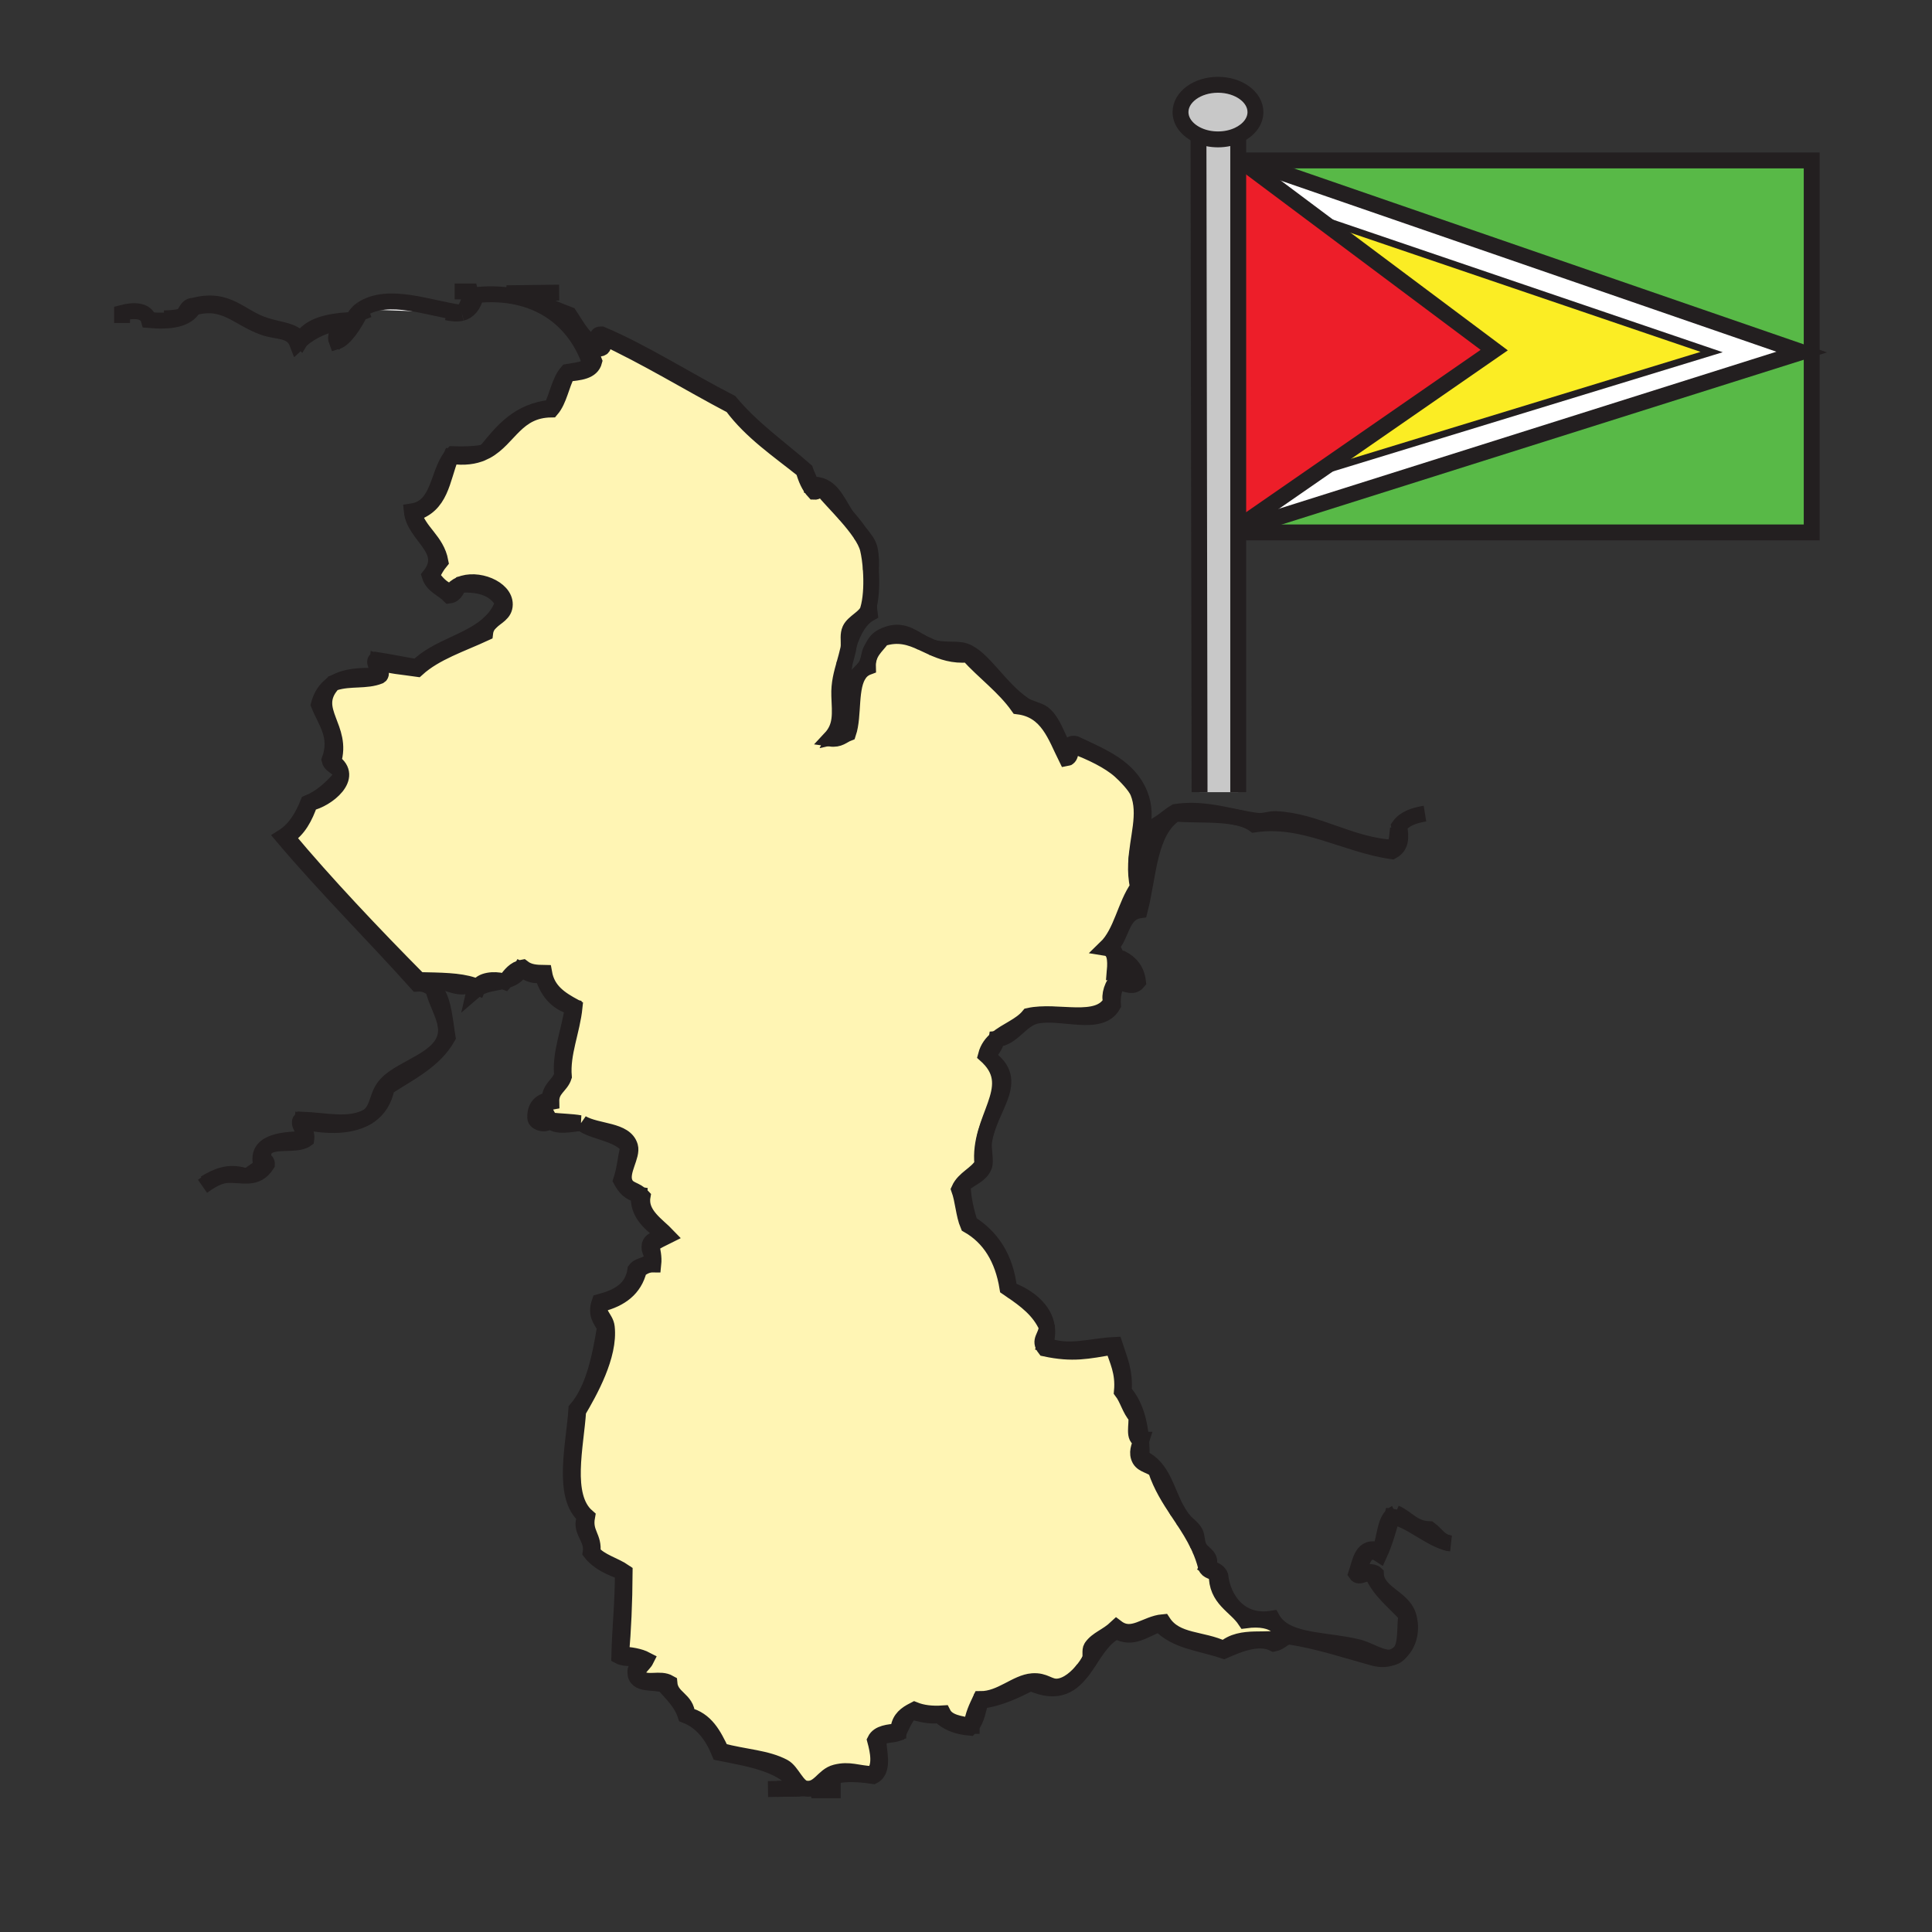 <?xml version="1.0" encoding="iso-8859-1"?>
<!-- Generator: Adobe Illustrator 12.0.1, SVG Export Plug-In . SVG Version: 6.00 Build 51448)  -->
<!DOCTYPE svg PUBLIC "-//W3C//DTD SVG 1.1//EN" "http://www.w3.org/Graphics/SVG/1.1/DTD/svg11.dtd">
<svg  version="1.1" id="Layer_1" xmlns="http://www.w3.org/2000/svg" xmlns:xlink="http://www.w3.org/1999/xlink" width="850.89" height="850.89"
	 viewBox="0 0 850.89 850.89" style="overflow:visible;enable-background:new 0 0 850.89 850.89;" xml:space="preserve">
<rect x="0" y="0" width="850.89" height="850.89" fill="#333333" stroke="none"/>
<g>
	<g id="XMLID_1_">
		<g>
			<polygon style="fill:#58B947;" points="797.91,86.67 797.91,155.05 793.52,155.05 551.12,71.38 551.12,70.66 797.91,70.66 			"/>
			<polygon style="fill:#FBED24;" points="753.84,155.05 580.55,208.04 580.47,207.92 658.08,154.19 580.28,96 			"/>
			<polygon style="fill:#ED1E29;" points="580.28,96 658.08,154.19 580.47,207.92 547.87,230.49 546.4,70.66 			"/>
			<polygon style="fill:#FFFFFF;" points="580.55,208.04 753.84,155.05 580.28,96 546.4,70.66 551.12,70.66 551.12,71.38 
				793.52,155.05 550.26,231.83 547.88,231.85 547.87,230.49 580.47,207.92 			"/>
			<polygon style="fill:#58B947;" points="550.26,231.83 793.52,155.05 797.91,155.05 797.91,234.49 547.91,234.49 547.88,231.85 
							"/>
			<path style="fill:#C8C8C8;" d="M536.42,37.34c9.11,0,16.5,5.38,16.5,12.03c0,4.24-3.02,7.97-7.58,10.11
				c-2.57,1.21-5.63,1.91-8.92,1.91c-3.15,0-6.09-0.64-8.59-1.76c-4.74-2.11-7.91-5.92-7.91-10.26
				C519.92,42.72,527.31,37.34,536.42,37.34z"/>
			<path style="fill:#C8C8C8;" d="M536.42,61.39c3.29,0,6.35-0.7,8.92-1.91v11.18v161.17v117.05h-17.03L527.83,59.63
				C530.33,60.75,533.27,61.39,536.42,61.39z"/>
			<path style="fill:#FFFFFF;" d="M528.28,681.9c-0.12-0.17-0.221-0.351-0.3-0.54c-0.101-0.23-0.19-0.46-0.271-0.69
				C527.91,681.07,528.1,681.48,528.28,681.9z"/>
			<path style="fill:#FFFFFF;" d="M518.78,665.85c0.689,1.04,1.39,2.08,2.08,3.131c-0.261-0.32-0.511-0.65-0.761-1.021
				C519.63,667.27,519.19,666.56,518.78,665.85z"/>
			<path style="fill:#FFFFFF;" d="M502.57,634.07c0.06,0.01,0.13,0.02,0.199,0.02c-0.05,0.16-0.109,0.311-0.159,0.47
				C502.59,634.4,502.58,634.23,502.57,634.07z"/>
			<path style="fill:#FFFFFF;" d="M477.3,734.99c0.71-0.98,1.41-2,2.09-3.04C478.85,732.87,478.14,733.92,477.3,734.99z"/>
			<path style="fill:#FFFFFF;" d="M445.25,568.2c-0.26-0.09-0.51-0.19-0.77-0.28c-0.011-0.09-0.021-0.18-0.03-0.27
				C444.72,567.83,444.98,568.01,445.25,568.2z"/>
			<path style="fill:#FFFFFF;" d="M435.2,465.63c-0.061-0.04-0.11-0.08-0.17-0.12c0-0.01,0.01-0.02,0.01-0.029
				C435.09,465.53,435.15,465.58,435.2,465.63z"/>
			<path style="fill:#FFFFFF;" d="M427.94,760.03c0,0.029-0.011,0.069-0.011,0.1c-0.02,0-0.04-0.01-0.06-0.01
				C427.9,760.09,427.92,760.06,427.94,760.03z"/>
			<path style="fill:#FFFFFF;" d="M406.19,283.09c1.41,0.64,2.82,1.33,4.27,1.98C408.94,284.56,407.54,283.85,406.19,283.09z"/>
			<path style="fill:#FFFFFF;" d="M401.15,753.83c0.03,0,0.05,0.01,0.08,0.02c-0.07,0.03-0.14,0.08-0.21,0.12
				C401.06,753.92,401.1,753.88,401.15,753.83z"/>
			<path style="fill:#FFFFFF;" d="M383.56,251.23c0.34,5.15,0.2,10.92-0.83,15.52C382.46,261.22,383.26,256.13,383.56,251.23z"/>
			<path style="fill:#FFFFFF;" d="M379.85,295.16c-0.37,0.41-0.76,0.81-1.15,1.2C379.04,295.92,379.42,295.51,379.85,295.16z"/>
			<path style="fill:#FFFFFF;" d="M378.76,234.76c-1.68-1.98-3.57-4.06-5.18-6.36c-0.29-0.42-0.58-0.84-0.85-1.26
				C374.91,229.63,377.04,232.23,378.76,234.76z"/>
			<path style="fill:#FFFFFF;" d="M373.78,284.24c-0.02,0.57-0.08,1.13-0.2,1.67c-0.49,2.17-1.04,4.15-1.58,6.06
				C372.44,289.29,373.03,286.68,373.78,284.24z"/>
			<path style="fill:#FFFFFF;" d="M214.22,198.58c-0.18,0.23-0.37,0.45-0.55,0.68c-0.41,0.07-0.83,0.14-1.25,0.2
				C213.04,199.19,213.64,198.9,214.22,198.58z"/>
			<path style="fill:#FFFFFF;" d="M203.43,137.81h-0.1c0,0,0.01,0,0.02-0.01C203.38,137.8,203.4,137.81,203.43,137.81z"/>
			<path style="fill:#FFFFFF;" d="M198.8,200.84c-0.08,0.09-0.15,0.18-0.21,0.27c0.04-0.09,0.07-0.19,0.11-0.28
				C198.73,200.83,198.77,200.84,198.8,200.84z"/>
			<path style="fill:#FFFFFF;" d="M196.74,137.57l-34.33-1.22c5.2-1.84,10.31-3.01,17.38-2.48
				C186.06,134.35,191.87,136.56,196.74,137.57z"/>
			<path style="fill:#FFF5B4;" d="M562.86,716.41c1.279,1.13,2.26,2.58,2.93,4.33c-7.01,3.029-19.12-1.41-26.78,5.52
				c-9.62-4.67-21.029-2.979-26.79-11.819c-7.7,0.68-13.58,7.609-20.479,2.359c-4.33,4.09-8.45,4.98-11.03,8.67
				c-0.96,1.391-0.03,4.05-0.78,5.521c-0.149,0.29-0.319,0.6-0.52,0.93c0,0.01-0.01,0.021-0.021,0.03
				c-0.68,1.04-1.38,2.06-2.09,3.04c-2.819,3.609-7.12,7.5-11.55,7.81c-3.86,0.271-5.54-2.76-11.03-2.359
				c-7.21,0.52-13.88,7.88-22.85,7.869c-1.66,3.551-3.46,6.971-3.93,11.721c-0.021,0.029-0.04,0.06-0.07,0.09
				c-5.14-0.86-10.52-1.51-12.54-5.5c-5.08,0.35-9.23-0.22-12.6-1.58c-0.51,0.26-1.01,0.53-1.5,0.81c-0.03-0.01-0.05-0.02-0.08-0.02
				c-0.05,0.05-0.09,0.09-0.13,0.14c-2.93,1.71-5.31,3.96-5.38,8.53c-4.33,0.4-8.69,0.76-10.24,3.93
				c1.34,4.94,2.65,11.37-0.79,14.971c-7.36-0.37-10.4-2.32-16.54-0.79c-5.67,1.42-7.25,8.12-13.4,7.09
				c-3.64-0.61-5.96-7.55-9.45-9.45c-7.49-4.08-17.3-4.32-27.57-7.09c-3.33-6.91-6.69-13.79-14.97-15.76
				c-0.25-7.101-7.3-7.4-7.87-14.181c-4.3-2.46-9.5,0.681-13.4-2.359c-1.95-3.601,1.85-5.25,3.15-7.87
				c-2.92-1.54-6.79-2.141-11.02-2.37c0.9-10.3,1.5-22.65,1.57-36.24c-4.49-3.12-10.72-4.51-14.18-8.66
				c0.87-6.91-3.71-8.359-2.36-15.76c-10.48-9.07-4.91-31.17-3.94-46.47c4.94-8.42,14.04-24.431,12.6-37.03
				c-0.47-4.19-4.88-5.96-2.36-10.24c8.33-2.17,14.51-6.5,16.54-14.97c1.74-1.15,3.39-2.39,6.31-2.36
				c0.38-3.529-0.4-5.899-0.79-8.659c2.07-1.601,4.64-2.711,7.09-3.94c-4.44-4.67-12.38-9.44-11.03-17.33
				c-3.1-3.36-6.51-2.59-7.88-6.3c-1.78-4.851,3.56-11.601,2.37-15.76c-2.14-7.44-14.33-6.221-21.27-10.24h-0.79
				c-3.62-0.65-8.65-0.7-13.14-1.22c-0.1-0.11-0.18-0.23-0.25-0.36c-0.02,0.11-0.05,0.22-0.1,0.32c-1.98-0.24-3.84-0.58-5.42-1.101
				c0.16-4.31,2.5-6.439,6.3-7.09c-0.14-5.66,4.19-6.85,5.52-11.03c-0.89-10.239,3.65-20.02,4.73-30.72
				c-6.13-3.33-11.98-6.93-13.4-14.97c-3.28-0.05-6.62-0.141-9.45-2.36c-3.66,0.66-5.37,3.28-7.33,5.65
				c-0.46,0.14-0.93,0.26-1.41,0.37c-3.83-1.061-9.68-0.49-10.95,2.64c-0.72-0.34-1.47-0.64-2.26-0.89
				c-6.09-2.051-14.34-2.051-23.74-2.261c-19.87-20.04-41.33-42.689-58.29-63.02c5.18-3.22,8.08-8.72,10.24-14.97
				c7.49-1.54,20.03-11.46,10.24-18.11c4.81-15.08-10.31-22.65-0.52-34.08c0.42-0.31,0.85-0.59,1.3-0.84
				c6.82-2.13,13.69-0.48,19.7-2.9c1.73-1.02-0.93-4.25-0.79-6.3c6.11,2.05,9.86,2.05,17.33,3.15c7.98-7.25,19.54-10.92,29.94-15.75
				c0.25-2.13,1.19-3.58,2.36-4.75c2.57-2.57,6.27-3.77,6.3-7.86c0.06-7.21-12.24-12.04-19.72-8.72c-1.57,0.69-2.92,1.75-3.91,3.21
				c-4.08-1.18-6.42-4.08-8.66-7.09c1.21-2.2,2.38-4.44,3.93-6.3c-1.73-9.29-9.32-12.73-11.81-21.27
				c12.04-3.34,12.42-14.7,16.43-24.93c0.06-0.09,0.13-0.18,0.21-0.27c5.79,0.79,10.11,0.12,13.61-1.38h0.01
				c0.42-0.06,0.84-0.13,1.25-0.2c0.18-0.23,0.37-0.45,0.55-0.68c10.05-5.55,13.13-18.08,28.59-18.23
				c3.51-4.11,4.4-10.84,7.09-15.76c5.21-0.56,10.64-0.92,11.82-5.51c-3.21-8.87-10.51-13.64-14.97-21.27
				c7.78,3.26,7.81,14.25,17.33,15.76c4.08-0.74-1.65-4.37,0.79-5.52c20.12,9.29,38.24,20.59,57.51,30.72
				c8.48,11.48,20.43,19.48,31.51,28.36c1.03,3.69,2.44,7.02,4.72,9.46c2.23,0.14,1.84-2.97,3.94-0.79
				c2.06,2.64,6.2,6.8,10.18,11.34c0.27,0.42,0.56,0.84,0.85,1.26c1.61,2.3,3.5,4.38,5.18,6.36c1.69,2.48,2.97,4.89,3.49,7.03
				c0.58,2.4,1.07,5.76,1.31,9.44c-0.3,4.9-1.1,9.99-0.83,15.52c-0.14,0.63-0.3,1.25-0.48,1.83c-1.02,3.35-6.42,5.41-7.88,8.66
				c-0.99,2.2-0.51,4.69-0.59,6.98c0,0.01,0,0.01,0,0.02c-0.75,2.44-1.34,5.05-1.78,7.73c-1.33,4.7-2.55,8.96-2.36,14.42
				c0.28,7.81,1.15,13.48-3.94,18.91c3.97,0.55,5.42-1.42,7.88-2.37c2.64-7.92,0.45-20.67,5.12-26.57c0.39-0.39,0.78-0.79,1.15-1.2
				c0.68-0.58,1.48-1.04,2.4-1.38c-0.21-6.51,3.71-8.89,6.3-12.6c7.16-2.33,12.34-0.52,17.56,1.87c0.03,0.02,0.05,0.03,0.08,0.04
				c1.35,0.76,2.75,1.47,4.27,1.98c4.49,2.04,9.4,3.78,15.9,3.2c7.109,7.86,15.859,14.08,22.06,22.85
				c13.07,1.63,16.38,13.02,21.271,22.84c2.479-0.4,1.27-4.5,3.149-5.51c7.771,2.91,15.58,6.67,20.48,11.02
				c2.279,2.03,6.689,6.54,7.88,9.46c3.88,9.59-0.38,20.09-0.84,31.51c-0.15,3.34,0.04,6.75,0.84,10.24
				c-5.69,7.96-7.23,20.08-14.181,26.78c4.08,0.65,4.4,5.05,3.94,10.24c3.47-0.45,3.67-1.82,3.93-3.94
				c2.681,1.51,5.9,5.851,4.73,8.67c-3.04,1.771-3.64-0.93-7.09-0.79c-2.521,1.181-4.32,7.21-3.15,9.45
				c-5.43,10.55-23.76,3.521-36.24,6.311c-3.649,4.479-9.83,6.439-14.229,10.18c-2.141,1.8-3.851,4.02-4.67,7.15
				c0.279,0.25,0.54,0.5,0.8,0.75c0,0.01-0.01,0.02-0.01,0.029c0.06,0.04,0.109,0.08,0.17,0.12c13.91,13.76-4.601,26.87-2.54,47.15
				c-2.62,4.46-8.05,6.13-10.24,11.029c1.75,4.811,1.98,11.15,3.94,15.75c9.54,5.431,15.229,14.71,17.33,27.57
				c0.25,0.17,0.51,0.34,0.76,0.521c0.01,0.09,0.02,0.18,0.03,0.27c0.26,0.09,0.51,0.19,0.77,0.28c0.01,0,0.01,0,0.02,0.01
				c6.351,4.32,12.48,8.86,15.75,16.25c-0.31,4.35-3.649,5.78-0.789,9.46c12.289,2.63,18.67,1.09,29.939-0.79
				c1.83,6.05,4.75,11,3.94,19.69c2.51,3.27,3.52,8.029,6.3,11.029c0.51,3.62-1.53,9.79,2.16,10.221c0.01,0.16,0.02,0.33,0.04,0.489
				c-0.92,2.551-2.221,5.28-0.63,8.2c1.42,2.521,5.189,2.69,7.09,4.721c2.33,7.029,5.97,12.739,9.71,18.369
				c0.41,0.71,0.85,1.42,1.319,2.11c0.25,0.37,0.5,0.7,0.761,1.021c2.47,3.72,4.87,7.5,6.85,11.689c0.08,0.23,0.17,0.46,0.271,0.69
				c0.079,0.189,0.18,0.37,0.3,0.54c1.13,2.529,2.109,5.21,2.85,8.119c0.63,1.99,3.24,2.011,4.73,3.15
				c-0.21,11.24,8.189,13.87,12.6,20.48C555.07,712.76,559.83,713.72,562.86,716.41z"/>
			<path style="fill:#FFFFFF;" d="M162.55,491.43c-0.03,0.03-0.06,0.051-0.09,0.08c-0.06,0.04-0.13,0.07-0.19,0.11
				C162.37,491.56,162.46,491.49,162.55,491.43z"/>
			<path style="fill:#FFFFFF;" d="M179.79,133.87c-7.07-0.53-12.18,0.64-17.38,2.48l-3.1-0.11c11.74-7.86,30.05-0.21,44.04,1.56
				c-0.01,0.01-0.02,0.01-0.02,0.01l-6.59-0.24C191.87,136.56,186.06,134.35,179.79,133.87z"/>
			<path style="fill:#FFFFFF;" d="M146.71,300.87c0.26-0.09,0.52-0.18,0.78-0.25c-0.45,0.25-0.88,0.53-1.3,0.84
				C146.35,301.26,146.53,301.07,146.71,300.87z"/>
			<path style="fill:#FFFFFF;" d="M107.37,517.78c0.73,0.01,1.45,0.01,2.15-0.03c-0.21,0.17-0.42,0.35-0.62,0.54
				C108.38,518.09,107.87,517.92,107.37,517.78z"/>
			<path style="fill:#FFFFFF;" d="M98.21,517.78c-0.19,0.04-0.38,0.09-0.57,0.14C97.83,517.86,98.02,517.81,98.21,517.78z"/>
			<path style="fill:#FFFFFF;" d="M96.39,518.32c0.41-0.16,0.83-0.29,1.25-0.4C97.22,518.03,96.8,518.17,96.39,518.32z"/>
			<path style="fill:#FFFFFF;" d="M96.39,518.32c-0.2,0.069-0.41,0.149-0.61,0.239C95.98,518.47,96.18,518.39,96.39,518.32z"/>
			<path style="fill:#FFFFFF;" d="M93.97,519.42c-0.2,0.1-0.39,0.21-0.59,0.311C93.58,519.62,93.77,519.52,93.97,519.42z"/>
			<path style="fill:#FFFFFF;" d="M91.14,521.12c0.35-0.23,0.7-0.46,1.06-0.68C91.85,520.66,91.49,520.89,91.14,521.12z"/>
		</g>
		<g>
			<polyline style="fill:none;stroke:#231F20;stroke-width:7;" points="546.4,70.66 551.12,70.66 797.91,70.66 797.91,86.67 
				797.91,155.05 797.91,234.49 547.91,234.49 			"/>
			<path style="fill:none;stroke:#231F20;stroke-width:7;" d="M527.83,59.63c-4.74-2.11-7.91-5.92-7.91-10.26
				c0-6.65,7.39-12.03,16.5-12.03s16.5,5.38,16.5,12.03c0,4.24-3.02,7.97-7.58,10.11c-2.57,1.21-5.63,1.91-8.92,1.91
				C533.27,61.39,530.33,60.75,527.83,59.63z"/>
			<polyline style="fill:none;stroke:#231F20;stroke-width:7;" points="527.83,59.3 527.83,59.63 528.31,348.88 			"/>
			<polyline style="fill:none;stroke:#231F20;stroke-width:7;" points="545.34,58.69 545.34,59.48 545.34,70.66 545.34,231.83 
				545.34,348.88 			"/>
			<polyline style="fill:none;stroke:#231F20;stroke-width:7;" points="551.12,71.38 793.52,155.05 550.26,231.83 			"/>
			<polyline style="fill:none;stroke:#231F20;stroke-width:3;" points="578.74,95.47 580.28,96 753.84,155.05 580.55,208.04 			"/>
			<polyline style="fill:none;stroke:#231F20;stroke-width:7;" points="546.4,70.66 580.28,96 658.08,154.19 580.47,207.92 
				547.87,230.49 545.94,231.83 			"/>
			<path style="fill:none;stroke:#231F20;stroke-width:7;" d="M162.41,136.35c-1.28,0.45-2.56,0.94-3.88,1.46
				c-2.36,4.83-6.69,11.56-10.24,12.6c-1.93-4.84,6.02-7.23,2.36-8.66c-7.49,1.18-13.34,3.99-18.04,7.97
				c-0.57,0.47-1.12,0.97-1.66,1.48c-2.39-6.29-8.8-4.84-14.96-7.09c-11.59-4.23-17.03-12.48-30.72-8.66
				c-2.99,5.41-10.53,6.28-19.7,5.51c-1.22-4.5-6.79-4.47-11.81-3.15c0,1.48,0,2.96,0,4.44"/>
			<path style="fill:none;stroke:#231F20;stroke-width:7;" d="M203.33,137.81c-1.92,0.48-4.14,0.28-6.59-0.24"/>
			<path style="fill:none;stroke:#231F20;stroke-width:7;" d="M214.22,198.58c7.11-8.76,14.16-17.58,28.59-19.02
				c2.64-4.98,3.52-11.72,7.09-15.75c3.81-0.66,7.92-1.01,10.24-3.15c-6.58-19.95-23.87-33.36-50.41-30.73
				c-1.33,4.87-3.48,7.09-6.25,7.84c-0.04,0.01-0.09,0.02-0.13,0.03"/>
			<path style="fill:none;stroke:#231F20;stroke-width:7;" d="M198.8,200.84c0.22-0.28,0.45-0.54,0.69-0.8
				c4.67,0.17,9.01,0.01,12.92-0.58"/>
			<path style="fill:none;stroke:#231F20;stroke-width:7;" d="M147.49,300.62c4.73-2.75,11.15-3.18,18.13-2.9
				c2.34-1.73-1.67-6.2,0-7.09c6.17,0.92,11.97,2.21,18.11,3.15c8.57-8.77,23.53-11.15,32.29-19.72c2.39-2.33,4.31-5.13,5.53-8.63
				c-3.13-5.8-9.43-8.43-18.91-7.88c-1.62,1.53-1.93,4.38-4.73,4.72c-2.85-2.92-7.29-4.26-8.66-8.66
				c9.14-11.41-6.79-17.52-7.88-28.36c12.04-1.75,11.22-16.35,17.22-24.14"/>
			<path style="fill:none;stroke:#231F20;stroke-width:7;" d="M162.55,491.43c4.4-3.93,3.24-9.37,7.79-14.1
				c7.13-7.41,24.5-10.811,26-22.061c0.17-1.239,0.11-2.479-0.09-3.729c-0.83-5.18-4.23-10.47-5.43-15.96
				c-1.88-1.271-3.71-2.59-7.09-2.37c-19.48-21.73-40.19-42.25-59.08-64.59c5.31-3.35,8.53-8.8,11.03-14.97
				c5.94-2.46,10.23-6.58,14.18-11.02c0.89-5.1-3.94-4.47-4.73-7.88c3.86-10.54-1.66-16.78-4.72-24.42c1.1-4.1,3.11-6.94,5.78-8.87"
				/>
			<path style="fill:none;stroke:#231F20;stroke-width:7;" d="M109.52,517.75c1.79-1.5,3.91-2.67,5.68-4.18
				c-3.15-10.391,8.46-11.73,18.12-11.82c2.61-2.87-2.89-6.32-0.79-8.67c11.19,0.41,21.27,3.29,29.74-1.46"/>
			<path style="fill:none;stroke:#231F20;stroke-width:7;" d="M90.25,521.19c4.95-3.011,10.17-5.48,17.12-3.41"/>
			<path style="fill:none;stroke:#231F20;stroke-width:7;" d="M342.26,787.88c3.35-0.06,6.7-0.12,10.05-0.18"/>
			<path style="fill:none;stroke:#231F20;stroke-width:7;" d="M401.02,753.97c-2.41,2.49-3.8,5.99-5.38,9.311
				c-2.69,0.989-6.79,0.569-8.67,2.37c-0.6,4.05,3.03,13.779-2.36,16.54c-9.15-1.33-21.03-1.94-23.63,5.51
				c-0.48,0.05-0.94,0.12-0.79,0.79c3.35,0,6.71,0,10.06,0"/>
			<path style="fill:none;stroke:#231F20;stroke-width:7;" d="M427.87,760.12c-0.22,0.29-0.46,0.55-0.72,0.8
				c-5.82-0.479-10.23-2.38-13.391-5.52c-5.33,0.64-8.59-0.811-12.53-1.551"/>
			<path style="fill:none;stroke:#231F20;stroke-width:7;" d="M477.3,734.99c-4.97,6.83-11,11.77-23.37,6.229
				c-6.689,3.29-13.25,6.71-22.06,7.88c-1.021,3.92-1.75,8.16-3.93,10.931"/>
			<path style="fill:none;stroke:#231F20;stroke-width:7;" d="M638.19,679.65c-7.96-1.471-17.431-10.62-25.131-11.69
				c-1.6,5.76-3.21,11.5-5.52,16.55c-5.46-3.569-8.07,2.26-8.66,7.87c2.46,0.17,5.78-0.53,7.09,0.79
				c0.271,8.33,11.66,10.46,14.181,18.12c2.02,6.16,0.479,12.66-3.46,16.35c-1.07,1.011-2.311,1.811-3.71,2.33
				c-2.23,0.86-4.87,1.021-7.801,0.23c-12.1-3.271-25.41-7.76-37.81-9.46c-2.45,0.7-3.67,2.64-6.311,3.149
				c-7.02-3.569-16.25,0.65-22.05,3.15c-11-3.68-20.93-4.11-28.359-11.81c-6.78,2.369-11.74,7.199-18.91,3.149
				c-5.391,2.521-8.78,8.2-12.33,13.54"/>
			<path style="fill:none;stroke:#231F20;stroke-width:7;" d="M638.19,679.65c0.279,0.06,0.56,0.1,0.859,0.13
				C638.77,679.75,638.48,679.7,638.19,679.65z"/>
			<path style="fill:none;stroke:#231F20;stroke-width:7;" d="M614.63,666.39c5.18,2.181,7.78,6.931,14.97,7.091
				c2.841,2.079,4.48,5.369,8.591,6.17"/>
			<path style="fill:none;stroke:#231F20;stroke-width:7;" d="M528.28,681.9c1.63,2.5,6,3.93,3.64,8.119
				c1.95,1.2,4.68,1.62,5.51,3.94c1.16,10.24,8.551,21.26,22.851,18.91c0.729,1.32,1.64,2.439,2.7,3.41
				c7.42,6.8,22.18,6.029,35.109,9.189c4.851,1.181,10.521,5.25,14.891,4.5c0.569-0.1,1.119-0.279,1.649-0.56
				c0.851-0.46,1.53-1.061,2.061-1.771c2.869-3.779,1.84-10.729,2.67-16.35c-5.21-5.82-11.641-10.42-14.971-18.12
				c-3.01-1.11-5.739,2.061-7.09,0c1.8-5.32,2.54-13.08,10.24-10.24c2.8-5.08,1.82-13.93,7.09-16.54"/>
			<path style="fill:none;stroke:#231F20;stroke-width:7;" d="M520.86,668.98c2.09,2.59,4.359,3.739,5.54,6.069
				c0.85,1.681,0.609,3.561,1.31,5.62"/>
			<path style="fill:none;stroke:#231F20;stroke-width:7;" d="M502.61,634.56c0.18,2.5,0.21,5,0.159,7.41
				c9.62,4.34,10.69,14.7,16.011,23.88"/>
			<path style="fill:none;stroke:#231F20;stroke-width:7;" d="M445.27,568.21c7.29,2.8,14.66,8.28,15.801,16.24
				c0.35,2.399,0.13,5.04-0.84,7.89c10.289,4.17,19.739,0.51,30.729,0c1.97,6.17,4.67,11.61,3.93,20.48
				c5.021,5.649,7.061,13.46,7.681,21.25"/>
			<path style="fill:none;stroke:#231F20;stroke-width:7;" d="M435.2,465.63c14.91,10.41,0.649,21.57-1.75,36.91
				c-0.561,3.54,0.899,8.59,0,11.03c-1.71,4.609-8.33,6.17-9.45,8.66c0.23,6.34,1.63,11.5,3.15,16.539
				c9.46,5.931,15.739,15.051,17.3,28.881"/>
			<path style="fill:none;stroke:#231F20;stroke-width:7;" d="M627.58,358.33c-4.86,0.79-9.05,2.24-11.37,5.56
				c1.03,5.29,0.71,8.98-3.15,11.03c-20.689-2.96-38.81-15.05-60.659-11.81c-2.181-1.57-4.931-2.56-8.04-3.19
				c-7.801-1.59-17.841-0.94-26.62-1.54c-11.851,7.59-11.79,27.07-15.76,42.54c-8.23,1.22-7.79,11.11-12.601,15.75
				c0.11,0.71,3.79,4.59,2.36,9.46c3.319,1.21,0.13-4.08,2.37-3.94c3.79,1.99,6.5,5.041,7.09,10.24c-2.79,3.49-6.9-0.75-9.46,0.78
				c-1.09,2.59-1.851,5.5-1.57,9.46c-5.52,9.97-22.77,2.29-33.88,4.73c-6.73,1.47-10.32,9.76-17.33,10.239
				c-0.47,3.45-2.82,5.021-3.92,7.841"/>
			<path style="fill:none;stroke:#231F20;stroke-width:7;" d="M410.46,285.07c0.05,0.02,0.09,0.03,0.14,0.05
				c4.84,1.59,10.77,0.44,14.18,1.57c8.14,2.72,15.09,16.14,26,23.64c2.72,1.86,6.62,2.36,8.66,3.94
				c5.399,4.16,7.21,14.76,11.029,17.33c0.71-1.66,0.03-4.7,3.16-3.94c12.18,5.69,23.59,10.3,28.351,22.06
				c4.47,11.01-1.11,19.64-1.57,30.72c-0.19,4.55,1.99,8.32,1.57,11.03c-0.641,4.21-5.801,6.69-4.721,11.02
				c8.96-8.36,7.17-27.48,12.601-39.38c2.819-1.64,5.05-3.88,7.88-5.52c9.77-1.47,18.42,0.55,26.63,2.27
				c3.25,0.68,6.439,1.32,9.6,1.67c2.61,0.29,5.37-0.9,7.88-0.79c18.07,0.81,33.03,11.75,51.99,12.61
				c1.641-2.85,1.46-5.78,1.86-8.41"/>
			<path style="fill:none;stroke:#231F20;stroke-width:7;" d="M379.85,295.16c0.62-0.67,1.18-1.38,1.61-2.16
				c1.47-2.66,1.06-4.86,2.36-7.09c1.2-2.06,2-4.13,4.73-5.52c7.84-3.98,12.3-0.3,17.56,2.66"/>
			<path style="fill:none;stroke:#231F20;stroke-width:7;" d="M372,291.97c-1.4,8.47-1.33,17.68,0.01,24.66
				c-1.87,2.34-3.35,5.05-4.73,7.88c11.3-2.51,5.26-16.29,7.88-23.64c0.61-1.7,2.08-3.07,3.54-4.51"/>
			<path style="fill:none;stroke:#231F20;stroke-width:7;" d="M382.73,266.75c0.05,1.12,0.15,2.25,0.3,3.4
				c-4.24,2.35-7.28,7.62-9.25,14.07"/>
			<path style="fill:none;stroke:#231F20;stroke-width:7;" d="M378.76,234.76c2.03,2.4,3.74,4.66,4.27,7.03
				c0.69,3.1,0.72,6.23,0.53,9.44"/>
			<path style="fill:none;stroke:#231F20;stroke-width:7;" d="M246.26,128.87c-7.72,0.08-15.44,0.17-23.14,0.28
				c10.67,1.67,18.54,6.14,27.57,9.45c3.71,5.48,6.57,11.81,13.39,14.18c2.23-0.26-3.49-5.6,0.79-5.52
				c18.16,7.59,37.96,20.33,56.72,29.94c9.52,11.48,21.89,20.12,33.08,29.93c0.7,2.2,1.89,3.89,2.37,6.3
				c8.84-0.6,11.15,6.72,15.69,13.71"/>
			<path style="fill:none;stroke:#231F20;stroke-width:7;" d="M203.43,137.81c0.02-0.01,0.04-0.03,0.05-0.04
				c2.92-2.3,2.86-7.58,6.25-9.41c-3.16,0-6.32,0-9.48,0"/>
			<path style="fill:none;stroke:#231F20;stroke-width:7;" d="M72.25,140.21c2.74-0.04,5.32-0.23,7.5-0.82
				c2.4-1.02,2.11-4.72,5.52-4.73c15.32-4.03,20.22,5.11,31.5,8.67c7.69,2.41,11.8,1.97,15.76,6.3c3.74-6.24,11.89-8.07,21.27-8.67
				c-0.16,3.28-5.87,5.13-3.94,7.88c4.2-3.78,5.1-9.69,9.45-12.6"/>
			<path style="fill:none;stroke:#231F20;stroke-width:7;" d="M203.43,137.81c-0.03,0-0.05-0.01-0.08-0.01
				c-13.99-1.77-32.3-9.42-44.04-1.56"/>
			<path style="fill:none;stroke:#231F20;stroke-width:7;" d="M89.19,522.46c0.62-0.43,1.23-0.86,1.86-1.28
				c0.03-0.02,0.06-0.04,0.09-0.06c0.35-0.23,0.7-0.46,1.06-0.68c0.39-0.24,0.78-0.48,1.18-0.71c0.2-0.11,0.39-0.211,0.59-0.311
				c0.59-0.33,1.2-0.62,1.81-0.86c0.2-0.09,0.4-0.17,0.61-0.239c0.41-0.16,0.83-0.29,1.25-0.4c0.19-0.06,0.38-0.11,0.57-0.14
				c0.66-0.15,1.33-0.25,2.02-0.28c2.51-0.11,4.89,0.19,7.14,0.28c0.73,0.01,1.45,0.01,2.15-0.03c2.99-0.21,5.69-1.27,8.04-4.97
				c0.14-2.24-2.66-1.54-1.57-4.73c1.06-7.34,14.05-2.75,18.9-6.3c0.49-3.64-1.76-4.53-1.57-7.88c11.01,2.479,21.79,2.38,28.95-2.25
				c0.1-0.061,0.19-0.13,0.28-0.19c3.93-2.649,6.72-6.71,7.79-12.52c9.86-6.43,20.92-11.65,26.79-22.061
				c-0.3-1.739-0.54-3.54-0.8-5.319c-1.07-7.66-2.24-15.21-7.87-18.32c7.21-3.17,11.16,3,18.12,0.79c0.7-0.16,1.26-0.17,1.66-0.04
				c0.78,0.26,1.01,1.06,0.7,2.41c3.5-3.03,8.29-3.24,12.53-4.22c0.48-0.11,0.95-0.23,1.41-0.37c2.68-0.78,5.03-2.07,6.54-4.87
				c2.75,1.2,4.58,3.3,9.46,2.37c2.11,7.069,6.03,12.34,13.39,14.18c-1.29,9.97-5.7,20.24-4.73,29.93
				c-1.16,4.351-5.49,5.54-5.51,11.03c-4.01,0.71-6.45,3-6.3,7.88c0,2.33,5.27,3.58,6.2,1.101c0.05-0.101,0.08-0.21,0.1-0.32
				c0.07,0.13,0.15,0.25,0.25,0.36c2.39,3.239,9.36,1.529,13.14,1.22c-3.62-0.65-8.65-0.7-13.14-1.22
				c-0.12-0.011-0.24-0.021-0.35-0.04c-1.98-0.24-3.84-0.58-5.42-1.101c0.16-4.31,2.5-6.439,6.3-7.09
				c-0.14-5.66,4.19-6.85,5.52-11.03c-0.89-10.239,3.65-20.02,4.73-30.72c-6.13-3.33-11.98-6.93-13.4-14.97
				c-3.28-0.05-6.62-0.141-9.45-2.36c-3.66,0.66-5.37,3.28-7.33,5.65c-0.18,0.22-0.36,0.439-0.55,0.649
				c-0.27-0.1-0.56-0.199-0.86-0.279c-3.83-1.061-9.68-0.49-10.95,2.64c-0.72-0.34-1.47-0.64-2.26-0.89
				c-6.09-2.051-14.34-2.051-23.74-2.261c-19.87-20.04-41.33-42.689-58.29-63.02c5.18-3.22,8.08-8.72,10.24-14.97
				c7.49-1.54,20.03-11.46,10.24-18.11c4.81-15.08-10.31-22.65-0.52-34.08c0.16-0.2,0.34-0.39,0.52-0.59
				c0.26-0.09,0.52-0.18,0.78-0.25c6.82-2.13,13.69-0.48,19.7-2.9c1.73-1.02-0.93-4.25-0.79-6.3c6.11,2.05,9.86,2.05,17.33,3.15
				c7.98-7.25,19.54-10.92,29.94-15.75c0.25-2.13,1.19-3.58,2.36-4.75c2.57-2.57,6.27-3.77,6.3-7.86
				c0.06-7.21-12.24-12.04-19.72-8.72c-1.57,0.69-2.92,1.75-3.91,3.21c-4.08-1.18-6.42-4.08-8.66-7.09c1.21-2.2,2.38-4.44,3.93-6.3
				c-1.73-9.29-9.32-12.73-11.81-21.27c12.04-3.34,12.42-14.7,16.43-24.93c0.04-0.09,0.07-0.19,0.11-0.28c0.03,0,0.07,0.01,0.1,0.01
				c5.79,0.79,10.11,0.12,13.61-1.38h0.01c0.62-0.27,1.22-0.56,1.8-0.88c10.05-5.55,13.13-18.08,28.59-18.23
				c3.51-4.11,4.4-10.84,7.09-15.76c5.21-0.56,10.64-0.92,11.82-5.51c-3.21-8.87-10.51-13.64-14.97-21.27
				c7.78,3.26,7.81,14.25,17.33,15.76c4.08-0.74-1.65-4.37,0.79-5.52c20.12,9.29,38.24,20.59,57.51,30.72
				c8.48,11.48,20.43,19.48,31.51,28.36c1.03,3.69,2.44,7.02,4.72,9.46c2.23,0.14,1.84-2.97,3.94-0.79
				c2.06,2.64,6.2,6.8,10.18,11.34c2.18,2.49,4.31,5.09,6.03,7.62c1.69,2.48,2.97,4.89,3.49,7.03c0.58,2.4,1.07,5.76,1.31,9.44
				c0.34,5.15,0.2,10.92-0.83,15.52c-0.14,0.63-0.3,1.25-0.48,1.83c-1.02,3.35-6.42,5.41-7.88,8.66c-0.99,2.2-0.51,4.69-0.59,6.98
				c0,0.01,0,0.01,0,0.02c-0.02,0.57-0.08,1.13-0.2,1.67c-0.49,2.17-1.04,4.15-1.58,6.06c-1.33,4.7-2.55,8.96-2.36,14.42
				c0.28,7.81,1.15,13.48-3.94,18.91c3.97,0.55,5.42-1.42,7.88-2.37c2.64-7.92,0.45-20.67,5.12-26.57c0.34-0.44,0.72-0.85,1.15-1.2
				c0.68-0.58,1.48-1.04,2.4-1.38c-0.21-6.51,3.71-8.89,6.3-12.6c7.16-2.33,12.34-0.52,17.56,1.87c0.03,0.02,0.05,0.03,0.08,0.04
				c1.41,0.64,2.82,1.33,4.27,1.98c4.49,2.04,9.4,3.78,15.9,3.2c7.109,7.86,15.859,14.08,22.06,22.85
				c13.07,1.63,16.38,13.02,21.271,22.84c2.479-0.4,1.27-4.5,3.149-5.51c7.771,2.91,15.58,6.67,20.48,11.02
				c2.279,2.03,6.689,6.54,7.88,9.46c3.88,9.59-0.38,20.09-0.84,31.51c-0.15,3.34,0.04,6.75,0.84,10.24
				c-5.69,7.96-7.23,20.08-14.181,26.78c4.08,0.65,4.4,5.05,3.94,10.24c3.47-0.45,3.67-1.82,3.93-3.94
				c2.681,1.51,5.9,5.851,4.73,8.67c-3.04,1.771-3.64-0.93-7.09-0.79c-2.521,1.181-4.32,7.21-3.15,9.45
				c-5.43,10.55-23.76,3.521-36.24,6.311c-3.649,4.479-9.83,6.439-14.229,10.18c-2.141,1.8-3.851,4.02-4.67,7.15
				c0.279,0.25,0.54,0.5,0.8,0.75c0.05,0.05,0.11,0.1,0.16,0.149c13.91,13.76-4.601,26.87-2.54,47.15
				c-2.62,4.46-8.05,6.13-10.24,11.029c1.75,4.811,1.98,11.15,3.94,15.75c9.54,5.431,15.229,14.71,17.33,27.57
				c0.25,0.17,0.51,0.34,0.76,0.521c0.27,0.18,0.53,0.359,0.8,0.55c0.01,0,0.01,0,0.02,0.01c6.351,4.32,12.48,8.86,15.75,16.25
				c-0.31,4.35-3.649,5.78-0.789,9.46c12.289,2.63,18.67,1.09,29.939-0.79c1.83,6.05,4.75,11,3.94,19.69
				c2.51,3.27,3.52,8.029,6.3,11.029c0.51,3.62-1.53,9.79,2.16,10.221c0.06,0.01,0.13,0.02,0.199,0.02
				c-0.05,0.16-0.109,0.311-0.159,0.47c-0.92,2.551-2.221,5.28-0.63,8.2c1.42,2.521,5.189,2.69,7.09,4.721
				c2.33,7.029,5.97,12.739,9.71,18.369c0.689,1.04,1.39,2.08,2.08,3.131c2.47,3.72,4.87,7.5,6.85,11.689
				c0.2,0.4,0.39,0.811,0.57,1.23c1.13,2.529,2.109,5.21,2.85,8.119c0.63,1.99,3.24,2.011,4.73,3.15
				c-0.21,11.24,8.189,13.87,12.6,20.48c6.61-0.891,11.37,0.069,14.4,2.76c1.279,1.13,2.26,2.58,2.93,4.33
				c-7.01,3.029-19.12-1.41-26.78,5.52c-9.62-4.67-21.029-2.979-26.79-11.819c-7.7,0.68-13.58,7.609-20.479,2.359
				c-4.33,4.09-8.45,4.98-11.03,8.67c-0.96,1.391-0.03,4.05-0.78,5.521c-0.149,0.29-0.319,0.6-0.52,0.93
				c0,0.01-0.01,0.021-0.021,0.03c-0.54,0.92-1.25,1.97-2.09,3.04c-2.819,3.609-7.12,7.5-11.55,7.81
				c-3.86,0.271-5.54-2.76-11.03-2.359c-7.21,0.52-13.88,7.88-22.85,7.869c-1.66,3.551-3.46,6.971-3.93,11.721
				c0,0.029-0.011,0.069-0.011,0.1c-0.02,0-0.04-0.01-0.06-0.01c-5.14-0.86-10.52-1.51-12.54-5.5c-5.08,0.35-9.23-0.22-12.6-1.58
				c-0.51,0.26-1.01,0.53-1.5,0.81c-0.07,0.03-0.14,0.08-0.21,0.12c-2.93,1.71-5.31,3.96-5.38,8.53c-4.33,0.4-8.69,0.76-10.24,3.93
				c1.34,4.94,2.65,11.37-0.79,14.971c-7.36-0.37-10.4-2.32-16.54-0.79c-5.67,1.42-7.25,8.12-13.4,7.09
				c-3.64-0.61-5.96-7.55-9.45-9.45c-7.49-4.08-17.3-4.32-27.57-7.09c-3.33-6.91-6.69-13.79-14.97-15.76
				c-0.25-7.101-7.3-7.4-7.87-14.181c-4.3-2.46-9.5,0.681-13.4-2.359c-1.95-3.601,1.85-5.25,3.15-7.87
				c-2.92-1.54-6.79-2.141-11.02-2.37c0.9-10.3,1.5-22.65,1.57-36.24c-4.49-3.12-10.72-4.51-14.18-8.66
				c0.87-6.91-3.71-8.359-2.36-15.76c-10.48-9.07-4.91-31.17-3.94-46.47c4.94-8.42,14.04-24.431,12.6-37.03
				c-0.47-4.19-4.88-5.96-2.36-10.24c8.33-2.17,14.51-6.5,16.54-14.97c1.74-1.15,3.39-2.39,6.31-2.36
				c0.38-3.529-0.4-5.899-0.79-8.659c2.07-1.601,4.64-2.711,7.09-3.94c-4.44-4.67-12.38-9.44-11.03-17.33
				c-3.1-3.36-6.51-2.59-7.88-6.3c-1.78-4.851,3.56-11.601,2.37-15.76c-2.14-7.44-14.33-6.221-21.27-10.24
				c4.67,3.87,15.76,4.24,20.48,10.24c-1.38,6.35-1.48,9.84-3.15,14.97c1.66,3.06,3.78,5.66,7.87,6.3
				c-0.96,8.26,5.51,13.23,11.03,17.33c-1.58,2.09-5.44,1.91-6.3,4.73c-0.56,2.92,1.35,3.38,0.79,6.3
				c-1.05,2.89-5.44,2.439-7.09,4.72c-1.22,8.76-7.88,12.09-15.76,14.19c-1.84,5.319,0.33,7.689,2.37,11.02
				c-2.3,13.98-5.11,27.46-12.61,36.24c-0.93,15.109-6.84,38.45,3.94,47.26c-3.04,6.14,3.4,9.07,2.36,15.76
				c3.32,4.3,8.58,6.65,14.18,8.66c0.01,13.58-1.28,24.59-1.57,37.03c2.53,1.41,7.42,0.46,10.24,1.58c0.22,3.1-3.37,2.399-3.15,5.51
				c0.03,6.01,8.21,3.87,12.6,5.51c3.54,4.08,7.57,7.67,9.46,13.391c7.54,2.96,11.9,9.109,14.96,16.55
				c14.21,2.85,29.07,5.069,35.45,15.75c-4.69,0.09-9.38,0.17-14.08,0.24"/>
		</g>
	</g>
</g>
<rect x="0.25" y="0.25" style="fill:none;" width="850.394" height="850.394"/>
</svg>
